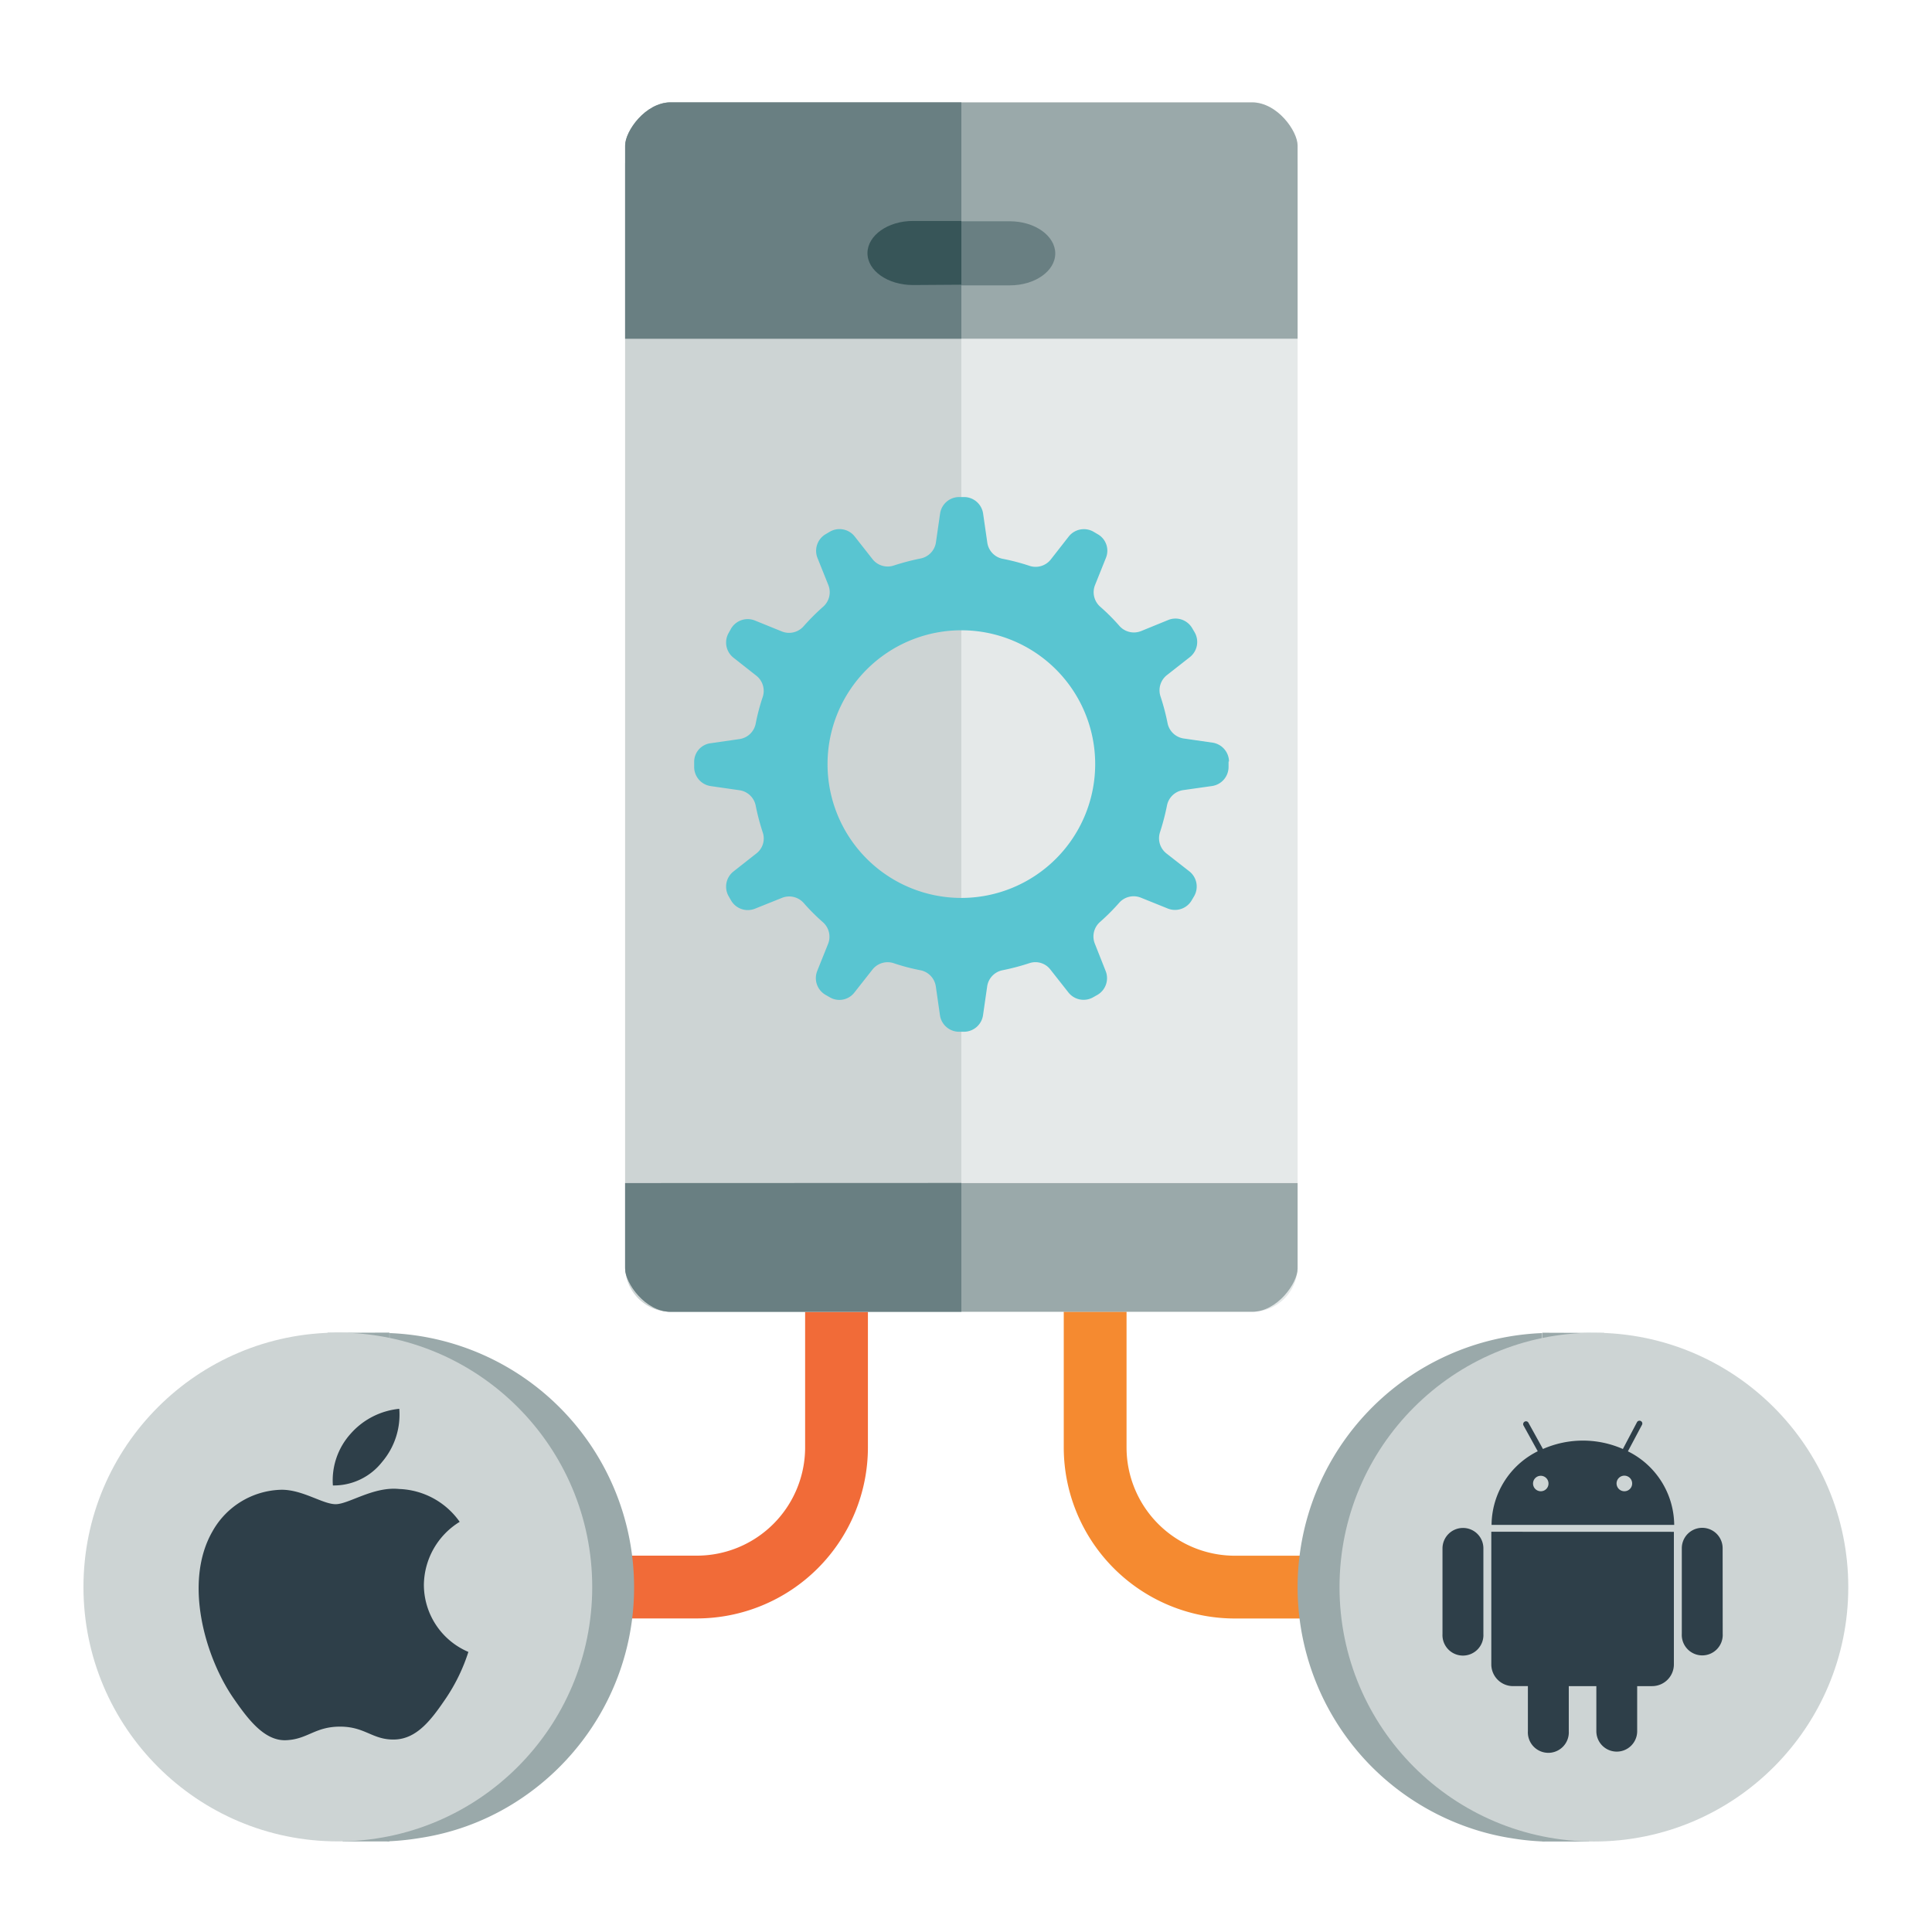<svg id="el_D4XYCLFVd" data-name="Layer 1" xmlns="http://www.w3.org/2000/svg" viewBox="0 0 300 300"><style>@-webkit-keyframes el_90oDVt_nJsu_x3k5E8mvk_Animation{66.67%{-webkit-transform: translate(245.745px, 246.392px) scale(1, 1) translate(-245.745px, -246.392px);transform: translate(245.745px, 246.392px) scale(1, 1) translate(-245.745px, -246.392px);}84.44%{-webkit-transform: translate(245.745px, 246.392px) scale(1.2, 1.2) translate(-245.745px, -246.392px);transform: translate(245.745px, 246.392px) scale(1.2, 1.2) translate(-245.745px, -246.392px);}100%{-webkit-transform: translate(245.745px, 246.392px) scale(1, 1) translate(-245.745px, -246.392px);transform: translate(245.745px, 246.392px) scale(1, 1) translate(-245.745px, -246.392px);}0%{-webkit-transform: translate(245.745px, 246.392px) scale(1, 1) translate(-245.745px, -246.392px);transform: translate(245.745px, 246.392px) scale(1, 1) translate(-245.745px, -246.392px);}}@keyframes el_90oDVt_nJsu_x3k5E8mvk_Animation{66.67%{-webkit-transform: translate(245.745px, 246.392px) scale(1, 1) translate(-245.745px, -246.392px);transform: translate(245.745px, 246.392px) scale(1, 1) translate(-245.745px, -246.392px);}84.44%{-webkit-transform: translate(245.745px, 246.392px) scale(1.2, 1.2) translate(-245.745px, -246.392px);transform: translate(245.745px, 246.392px) scale(1.2, 1.2) translate(-245.745px, -246.392px);}100%{-webkit-transform: translate(245.745px, 246.392px) scale(1, 1) translate(-245.745px, -246.392px);transform: translate(245.745px, 246.392px) scale(1, 1) translate(-245.745px, -246.392px);}0%{-webkit-transform: translate(245.745px, 246.392px) scale(1, 1) translate(-245.745px, -246.392px);transform: translate(245.745px, 246.392px) scale(1, 1) translate(-245.745px, -246.392px);}}@-webkit-keyframes el_1-uTtzkc4E_dcKjavo24_Animation{66.67%{-webkit-transform: translate(51.788px, 244.491px) scale(1, 1) translate(-51.788px, -244.491px);transform: translate(51.788px, 244.491px) scale(1, 1) translate(-51.788px, -244.491px);}84.44%{-webkit-transform: translate(51.788px, 244.491px) scale(1.2, 1.2) translate(-51.788px, -244.491px);transform: translate(51.788px, 244.491px) scale(1.2, 1.2) translate(-51.788px, -244.491px);}100%{-webkit-transform: translate(51.788px, 244.491px) scale(1, 1) translate(-51.788px, -244.491px);transform: translate(51.788px, 244.491px) scale(1, 1) translate(-51.788px, -244.491px);}0%{-webkit-transform: translate(51.788px, 244.491px) scale(1, 1) translate(-51.788px, -244.491px);transform: translate(51.788px, 244.491px) scale(1, 1) translate(-51.788px, -244.491px);}}@keyframes el_1-uTtzkc4E_dcKjavo24_Animation{66.67%{-webkit-transform: translate(51.788px, 244.491px) scale(1, 1) translate(-51.788px, -244.491px);transform: translate(51.788px, 244.491px) scale(1, 1) translate(-51.788px, -244.491px);}84.44%{-webkit-transform: translate(51.788px, 244.491px) scale(1.2, 1.2) translate(-51.788px, -244.491px);transform: translate(51.788px, 244.491px) scale(1.2, 1.2) translate(-51.788px, -244.491px);}100%{-webkit-transform: translate(51.788px, 244.491px) scale(1, 1) translate(-51.788px, -244.491px);transform: translate(51.788px, 244.491px) scale(1, 1) translate(-51.788px, -244.491px);}0%{-webkit-transform: translate(51.788px, 244.491px) scale(1, 1) translate(-51.788px, -244.491px);transform: translate(51.788px, 244.491px) scale(1, 1) translate(-51.788px, -244.491px);}}@-webkit-keyframes el_YMbU_K0nD7E_kvReTNDht_Animation{0%{-webkit-transform: translate(149.315px, 118.695px) rotate(0deg) translate(-149.315px, -118.695px);transform: translate(149.315px, 118.695px) rotate(0deg) translate(-149.315px, -118.695px);}66.67%{-webkit-transform: translate(149.315px, 118.695px) rotate(180deg) translate(-149.315px, -118.695px);transform: translate(149.315px, 118.695px) rotate(180deg) translate(-149.315px, -118.695px);}100%{-webkit-transform: translate(149.315px, 118.695px) rotate(180deg) translate(-149.315px, -118.695px);transform: translate(149.315px, 118.695px) rotate(180deg) translate(-149.315px, -118.695px);}}@keyframes el_YMbU_K0nD7E_kvReTNDht_Animation{0%{-webkit-transform: translate(149.315px, 118.695px) rotate(0deg) translate(-149.315px, -118.695px);transform: translate(149.315px, 118.695px) rotate(0deg) translate(-149.315px, -118.695px);}66.67%{-webkit-transform: translate(149.315px, 118.695px) rotate(180deg) translate(-149.315px, -118.695px);transform: translate(149.315px, 118.695px) rotate(180deg) translate(-149.315px, -118.695px);}100%{-webkit-transform: translate(149.315px, 118.695px) rotate(180deg) translate(-149.315px, -118.695px);transform: translate(149.315px, 118.695px) rotate(180deg) translate(-149.315px, -118.695px);}}#el_D4XYCLFVd *{-webkit-animation-duration: 1.5s;animation-duration: 1.5s;-webkit-animation-play-state: running;animation-play-state: running;-webkit-animation-timing-function: cubic-bezier(0, 0, 1, 1);animation-timing-function: cubic-bezier(0, 0, 1, 1);}#el_JevjnrtHqa{fill: #f16b38;}#el_PDYS3GNZgH{fill: #2e3f49;}#el_rDyXfkQOyc{fill: #9aa9aa;}#el_oIVyJ2xWYY{fill: #2e3f49;}#el_Bnfn5TwMsM{fill: #9aa9aa;}#el_ayHH-cl5cQ{fill: #cdd4d4;}#el_kbhxT5iiQg{fill: #f58a30;}#el_1-uTtzkc4E{fill: #2e3f49;}#el_pGWmT3LoNl{fill: #e5e9e9;}#el_IdUsSMy-EU{fill: #cdd4d4;}#el_03nny2EOoA{fill: #9aa9aa;}#el_FKIh9NOXeg{fill: #697f82;}#el_VpLEso5Uss{fill: #697f82;}#el_GGfY9R1sk7{fill: #375558;}#el_9txVyX_3ZC{fill: #9aa9aa;}#el_UCv68dbtMuW{fill: #697f82;}#el_29dYA4szmVk{fill: #59c5d1;}#el_nuCOdE89Vqn{fill: #2e3f49;}#el_uEhk99wymNi{fill: #9aa9aa;}#el_5WmoHIytuyC{fill: #2e3f49;}#el_4-XafwIr51x{fill: #9aa9aa;}#el_zwZwU8gcve0{fill: #cdd4d4;}#el_bVoXvWYW3wl{fill: #2e3f49;}#el_YMbU_K0nD7E_kvReTNDht{-webkit-transform: translate(149.315px, 118.695px) rotate(0deg) translate(-149.315px, -118.695px);transform: translate(149.315px, 118.695px) rotate(0deg) translate(-149.315px, -118.695px);-webkit-animation-timing-function: cubic-bezier(0.42, 0, 0.58, 1);animation-timing-function: cubic-bezier(0.42, 0, 0.58, 1);}#el_D4XYCLFVd:hover #el_YMbU_K0nD7E_kvReTNDht{-webkit-animation-name: el_YMbU_K0nD7E_kvReTNDht_Animation;animation-name: el_YMbU_K0nD7E_kvReTNDht_Animation;}#el_1-uTtzkc4E_dcKjavo24{-webkit-transform: translate(51.788px, 244.491px) scale(1, 1) translate(-51.788px, -244.491px);transform: translate(51.788px, 244.491px) scale(1, 1) translate(-51.788px, -244.491px);}#el_D4XYCLFVd:hover #el_1-uTtzkc4E_dcKjavo24{-webkit-animation-name: el_1-uTtzkc4E_dcKjavo24_Animation;animation-name: el_1-uTtzkc4E_dcKjavo24_Animation;}#el_90oDVt_nJsu_x3k5E8mvk{-webkit-transform: translate(245.745px, 246.392px) scale(1, 1) translate(-245.745px, -246.392px);transform: translate(245.745px, 246.392px) scale(1, 1) translate(-245.745px, -246.392px);}#el_D4XYCLFVd:hover #el_90oDVt_nJsu_x3k5E8mvk{-webkit-animation-name: el_90oDVt_nJsu_x3k5E8mvk_Animation;animation-name: el_90oDVt_nJsu_x3k5E8mvk_Animation;}</style><defs/><title>build</title><path d="M108.22,251.31H92.42v-9.75h15.8a16.82,16.82,0,0,0,16.8-16.8V200.84h9.75v23.92A26.58,26.58,0,0,1,108.22,251.31Z" id="el_JevjnrtHqa"/><path d="M19.45,246.43a39.53,39.53,0,0,1,31.44-38.68l2.31,77.76A39.5,39.5,0,0,1,19.45,246.43Z" id="el_PDYS3GNZgH"/><path d="M98.46,246.43a39.27,39.27,0,0,1-5.31,19.8,39.77,39.77,0,0,1-14,14.17,38.45,38.45,0,0,1-13.92,5,40.73,40.73,0,0,1-4.41.49,5.45,5.45,0,0,1-.7,0c-.44-.21.37-1.58.37-2V207A39.49,39.49,0,0,1,98.46,246.43Z" id="el_rDyXfkQOyc"/><path d="M59,206.93h0Z" id="el_oIVyJ2xWYY"/><polygon points="50.86 206.96 58.71 206.93 59.14 206.93 60.47 206.93 60.47 206.97 60.47 285.9 60.47 285.94 53.21 285.94 53.2 285.51 50.88 207.75 50.86 206.96" id="el_Bnfn5TwMsM"/><circle cx="52.46" cy="246.43" r="39.5" id="el_ayHH-cl5cQ"/><path d="M207.53,251.32h-15.8a26.58,26.58,0,0,1-26.55-26.54V200.86h9.75v23.92a16.82,16.82,0,0,0,16.8,16.79h15.8Z" id="el_kbhxT5iiQg"/><g id="el_1-uTtzkc4E_dcKjavo24" data-animator-group="true" data-animator-type="2"><path id="el_1-uTtzkc4E" d="M65.82,246.1a11.64,11.64,0,0,1,5.56-9.79,12,12,0,0,0-9.41-5.1c-4-.41-7.82,2.36-9.85,2.36s-5.17-2.3-8.49-2.24A12.59,12.59,0,0,0,33,237.78c-4.54,7.87-1.16,19.54,3.26,25.93,2.16,3.12,4.74,6.63,8.12,6.51s4.49-2.11,8.43-2.11,5.05,2.11,8.5,2S67,267,69.16,263.83a28.24,28.24,0,0,0,3.57-7.32,11.35,11.35,0,0,1-6.91-10.41ZM59.34,227A11.33,11.33,0,0,0,62,218.76a11.58,11.58,0,0,0-7.58,3.9,10.82,10.82,0,0,0-2.73,8A9.52,9.52,0,0,0,59.34,227Zm0,0"/></g><path d="M194.44,203.69H104.12a7.05,7.05,0,0,1-7.05-7.05V25.58c0-3.9,3.16-9.7,7.05-9.7h90.32c3.9,0,7.05,5.8,7.05,9.7V196.64A7,7,0,0,1,194.44,203.69Z" id="el_pGWmT3LoNl"/><path d="M104.12,203.69a7.05,7.05,0,0,1-7.05-7.05V25.58c0-3.9,3.16-9.7,7.05-9.7h45.16V203.69Z" id="el_IdUsSMy-EU"/><path d="M201.49,52.59H97.07v-30c0-2.23,3.16-6.69,7.05-6.69h90.32c3.9,0,7.05,4.46,7.05,6.69Z" id="el_03nny2EOoA"/><path d="M97.07,52.59v-30c0-2.23,3.16-6.69,7.05-6.69h45.16V52.59Z" id="el_FKIh9NOXeg"/><path d="M156.81,34.36H141.76c-3.9,0-7.06,2.22-7.06,5s3.16,4.95,7.06,4.95h15.05c3.89,0,7.05-2.21,7.05-4.95S160.7,34.36,156.81,34.36Z" id="el_VpLEso5Uss"/><path d="M141.76,44.26c-3.9,0-7.06-2.21-7.06-4.95s3.16-5,7.06-5h7.52v9.9Z" id="el_GGfY9R1sk7"/><path d="M201.49,183.71H97.07V197c0,2.24,3.16,6.69,7.05,6.69h90.32c3.9,0,7.05-4.45,7.05-6.69Z" id="el_9txVyX_3ZC"/><path d="M97.07,183.71V197c0,2.24,3.16,6.69,7.05,6.69h45.16v-20Z" id="el_UCv68dbtMuW"/><g id="el_YMbU_K0nD7E_kvReTNDht" data-animator-group="true" data-animator-type="1"><g id="el_YMbU_K0nD7E"><g id="el_Z1QcPpplKlt"><g id="el_waLvYgHpJMg" data-name="666-gear2.png"><path d="M190.84,118.25a3,3,0,0,0-2.55-2.93l-4.5-.65a3,3,0,0,1-2.49-2.37,34.93,34.93,0,0,0-1.1-4.17,3,3,0,0,1,1-3.3l3.57-2.8a3,3,0,0,0,.74-3.83l-.4-.68a3,3,0,0,0-3.68-1.26L177.17,98a3,3,0,0,1-3.34-.8,32.31,32.31,0,0,0-3-3,3,3,0,0,1-.8-3.34l1.7-4.24a2.94,2.94,0,0,0-1.28-3.67l-.68-.4a3,3,0,0,0-3.81.75l-2.79,3.57a3,3,0,0,1-3.29,1,33.07,33.07,0,0,0-4.19-1.1,3,3,0,0,1-2.38-2.49l-.65-4.51a3,3,0,0,0-2.94-2.59h-.8a3,3,0,0,0-2.94,2.54l-.65,4.51a3,3,0,0,1-2.37,2.49,36.29,36.29,0,0,0-4.19,1.1,3,3,0,0,1-3.29-1l-2.78-3.54a3,3,0,0,0-3.82-.73l-.68.4a3,3,0,0,0-1.27,3.67l1.7,4.24a3,3,0,0,1-.8,3.34,35.35,35.35,0,0,0-3.06,3.06,3,3,0,0,1-3.34.8l-4.24-1.72a3,3,0,0,0-3.67,1.27l-.38.68a3,3,0,0,0,.73,3.82l3.57,2.81a3,3,0,0,1,1,3.29,32,32,0,0,0-1.1,4.17,3,3,0,0,1-2.49,2.38l-4.52.65a2.91,2.91,0,0,0-2.54,2.91v.8a3,3,0,0,0,2.54,2.94l4.52.65a3,3,0,0,1,2.49,2.37,35.6,35.6,0,0,0,1.1,4.18,2.93,2.93,0,0,1-1,3.27l-3.57,2.81a3,3,0,0,0-.73,3.82l.39.68a3,3,0,0,0,3.68,1.27l4.24-1.7a3,3,0,0,1,3.34.8,32.31,32.31,0,0,0,3,3,3,3,0,0,1,.8,3.34l-1.7,4.24a3,3,0,0,0,1.28,3.68l.68.39a2.94,2.94,0,0,0,3.81-.73l2.81-3.57a3,3,0,0,1,3.29-1,31.59,31.59,0,0,0,4.17,1.1,3,3,0,0,1,2.38,2.49l.65,4.52a3,3,0,0,0,2.94,2.54h.8a3,3,0,0,0,2.94-2.54l.65-4.52a3,3,0,0,1,2.37-2.49,35.6,35.6,0,0,0,4.18-1.1,2.93,2.93,0,0,1,3.27,1l2.81,3.57a3,3,0,0,0,3.82.73l.69-.39a3,3,0,0,0,1.26-3.68L170,146.52a3,3,0,0,1,.79-3.34,33.66,33.66,0,0,0,3-3,3,3,0,0,1,3.34-.8l4.24,1.71a3,3,0,0,0,3.67-1.28l.4-.68a3,3,0,0,0-.75-3.82l-3.57-2.79a3,3,0,0,1-1-3.28,37,37,0,0,0,1.09-4.17,3,3,0,0,1,2.5-2.38l4.52-.64a3,3,0,0,0,2.54-3v-.81Zm-41.56,21.18a20.78,20.78,0,1,1,20.78-20.78A20.79,20.79,0,0,1,149.28,139.43Z" id="el_29dYA4szmVk"/></g></g></g></g><path d="M280.5,246.45a39.52,39.52,0,0,0-31.43-38.68l-2.31,77.76A39.51,39.51,0,0,0,280.5,246.45Z" id="el_nuCOdE89Vqn"/><path d="M201.49,246.45a39.6,39.6,0,0,0,1.39,10.39,39.52,39.52,0,0,0,10,17.38,39.56,39.56,0,0,0,17.27,10.22,37.61,37.61,0,0,0,4.57,1,38.43,38.43,0,0,0,4.4.48,4.11,4.11,0,0,0,.7,0c.45-.22-.36-1.58-.36-2V207A39.51,39.51,0,0,0,201.49,246.45Z" id="el_uEhk99wymNi"/><path d="M241,206.94h0Z" id="el_5WmoHIytuyC"/><polygon points="249.09 206.98 241.24 206.95 240.82 206.95 239.49 206.94 239.49 206.98 239.49 285.92 239.49 285.95 246.74 285.95 246.76 285.53 249.07 207.77 249.09 206.98" id="el_4-XafwIr51x"/><circle cx="247.5" cy="246.45" r="39.5" id="el_zwZwU8gcve0"/><g id="el_90oDVt_nJsu_x3k5E8mvk" data-animator-group="true" data-animator-type="2"><g id="el_90oDVt_nJsu"><g id="el_JBLtBy6Ogma"><path d="M227.17,237.26a3.18,3.18,0,0,0-3.18,3.18v13.28a3.18,3.18,0,1,0,6.35,0V240.44a3.16,3.16,0,0,0-3.17-3.18Zm27.79-16a.43.43,0,0,0-.17-.6.44.44,0,0,0-.6.18L252,225a15.4,15.4,0,0,0-12.41,0l-2.25-4.07a.43.43,0,0,0-.59-.18.44.44,0,0,0-.18.6l2.21,4a12.87,12.87,0,0,0-7.17,11.43h28.36a12.87,12.87,0,0,0-7.19-11.42Zm-15.71,10.3a1.2,1.2,0,1,1,1.2-1.19,1.19,1.19,0,0,1-1.2,1.19Zm13,0a1.21,1.21,0,1,1,1.19-1.2,1.2,1.2,0,0,1-1.19,1.2Zm-20.68,6.29v20.59a3.38,3.38,0,0,0,3.38,3.38h2.3v7a3.18,3.18,0,1,0,6.35,0v-7h4.28v7a3.17,3.17,0,1,0,6.34,0v-7h2.32a3.38,3.38,0,0,0,3.38-3.38V237.86Zm35.92,2.56a3.17,3.17,0,1,0-6.34,0v13.28a3.18,3.18,0,1,0,6.35,0Z" id="el_bVoXvWYW3wl"/></g></g></g></svg>